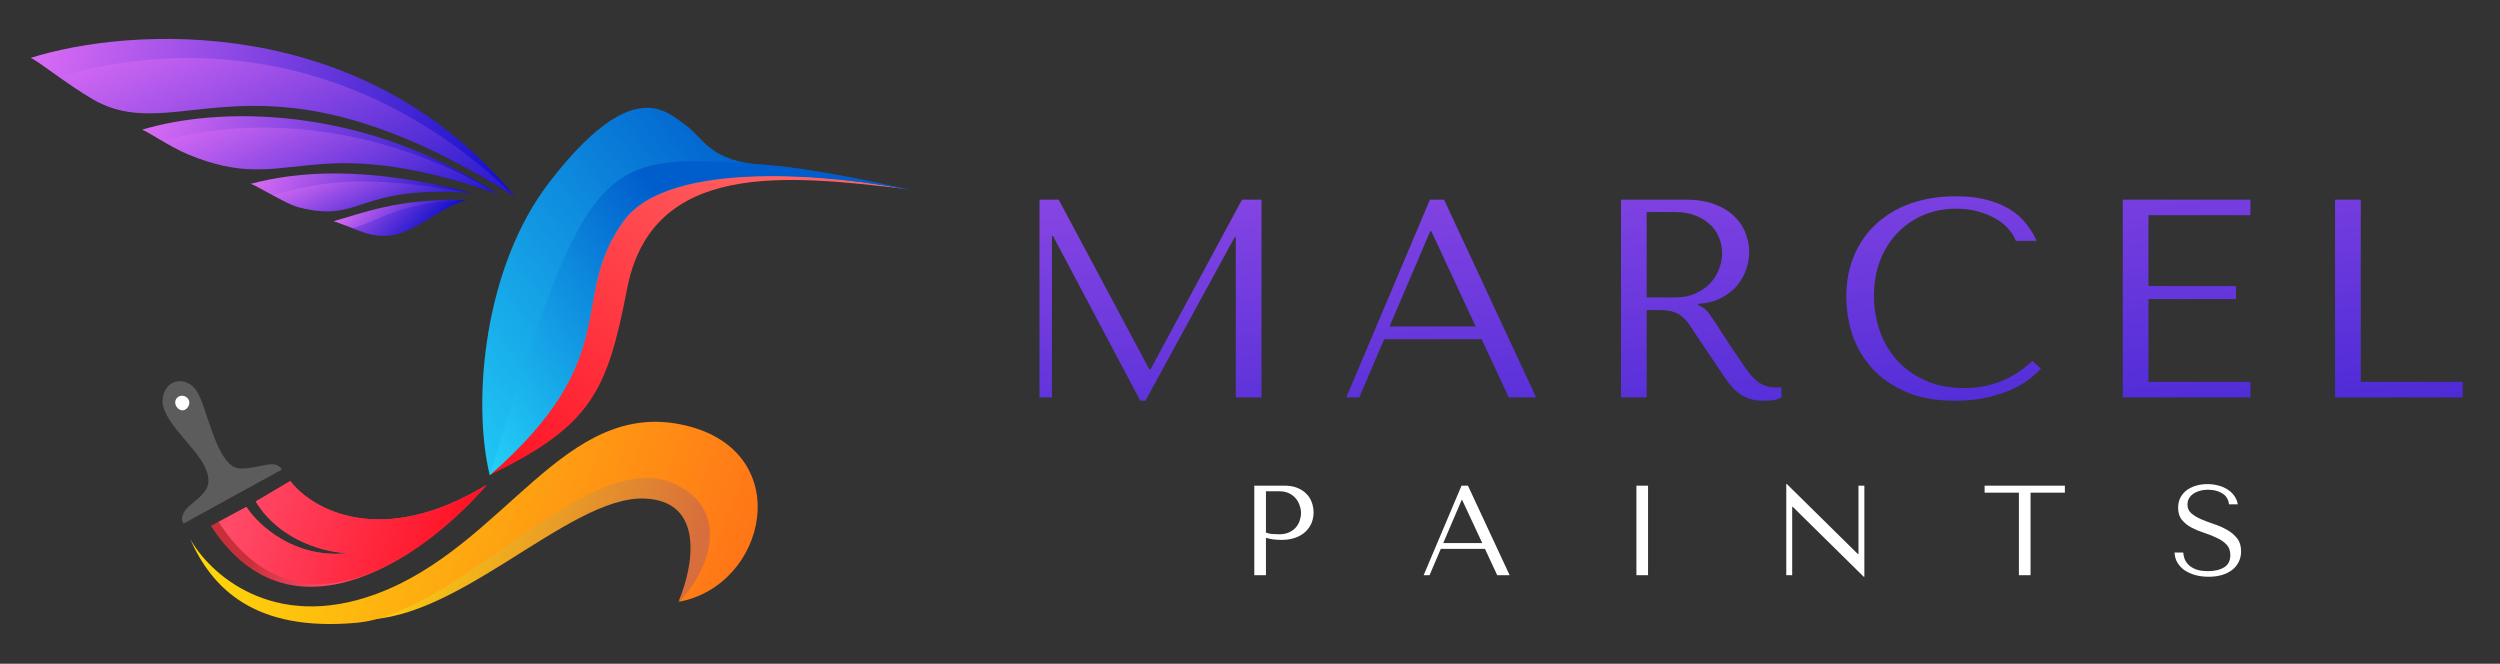 <svg width="113" height="30" viewBox="0 0 113 30" fill="none" xmlns="http://www.w3.org/2000/svg">
<rect x="0" y="0" width="113" height="30" fill="#333333" stroke="none"/>
<g clip-path="url(#clip0_30_2)">
<path d="M23.294 8.903C16.389 0.511 5.811 1.216 1.386 2.617C1.779 2.788 3.029 3.817 4.214 4.498C8.159 6.766 11.71 1.563 23.294 8.903Z" fill="url(#paint0_linear_30_2)"/>
<path opacity="0.5" d="M23.294 8.903C15.175 1.042 6.326 2.353 2.791 3.457C3.184 3.628 3.03 3.79 4.215 4.473C8.162 6.747 11.707 1.542 23.294 8.903Z" fill="url(#paint1_linear_30_2)"/>
<path d="M22.495 8.763C16.316 4.701 9.802 4.833 6.42 5.864C6.72 5.958 7.631 6.621 8.536 6.994C13.192 8.913 13.767 5.739 22.495 8.763Z" fill="url(#paint2_linear_30_2)"/>
<path opacity="0.5" d="M22.496 8.762C16.718 5.307 10.784 5.351 7.402 6.38C7.702 6.475 7.621 6.589 8.527 6.965C13.188 8.897 13.758 5.715 22.496 8.762Z" fill="url(#paint3_linear_30_2)"/>
<path d="M21.349 8.725C16.444 7.462 13.39 7.768 11.329 8.31C11.518 8.342 12.932 9.218 13.497 9.364C16.406 10.114 16.04 8.329 21.349 8.725Z" fill="url(#paint4_linear_30_2)"/>
<path opacity="0.5" d="M21.349 8.725C15.992 7.799 14.369 8.283 12.31 8.826C12.499 8.858 12.942 9.227 13.506 9.372C16.411 10.116 16.047 8.336 21.349 8.725Z" fill="url(#paint5_linear_30_2)"/>
<path d="M21.102 9.034C17.921 8.963 16.349 9.659 15.072 9.999C15.189 10.018 16.346 10.489 16.696 10.576C18.493 11.027 19.462 9.479 21.102 9.034Z" fill="url(#paint6_linear_30_2)"/>
<path opacity="0.5" d="M21.102 9.035C18.006 9.146 17.172 9.983 15.896 10.326C16.012 10.344 16.346 10.502 16.694 10.587C18.485 11.021 19.463 9.485 21.102 9.035Z" fill="url(#paint7_linear_30_2)"/>
<path d="M28.344 13.057C27.444 17.724 26.718 19.238 22.135 21.476C22.579 20.378 23.615 17.977 24.121 16.984C24.753 15.742 24.817 12.914 25.474 11.195C26.131 9.475 29.862 7.395 32.186 7.4C34.045 7.404 38.89 8.168 40.893 8.537C35.585 7.916 29.469 7.224 28.344 13.057Z" fill="url(#paint8_linear_30_2)"/>
<path d="M24.847 8.214C21.858 12.071 21.335 18.145 22.135 21.476C28.324 16.077 25.629 13.517 28.192 9.991C30.242 7.171 37.713 7.893 41.192 8.606C39.812 8.281 36.55 7.596 34.542 7.46C32.033 7.289 31.835 6.249 30.969 5.638C30.104 5.027 28.583 3.392 24.847 8.214Z" fill="url(#paint9_linear_30_2)"/>
<path d="M41.188 8.598C39.806 8.271 36.542 7.581 34.533 7.442C27.191 6.934 26.63 6.792 22.135 21.476C28.321 16.072 25.622 13.502 28.182 9.972C30.23 7.148 37.706 7.88 41.188 8.598Z" fill="url(#paint10_linear_30_2)"/>
<path d="M29.129 22.534C31.913 22.64 31.317 25.676 30.671 27.181L31.971 26.256C32.631 25.728 33.662 24.151 32.499 22.072C31.046 19.473 27.632 21.037 26.597 21.433C25.561 21.829 20.87 25.089 20.364 26.036C19.959 26.794 17.258 27.644 15.959 27.974C20.386 28.459 25.65 22.402 29.129 22.534Z" fill="url(#paint11_linear_30_2)"/>
<path d="M8.628 22.807C8.134 23.212 8.202 23.549 8.297 23.666L12.746 21.221C12.394 20.715 11.821 21.177 10.874 21.177C9.789 21.177 9.376 18.402 8.892 17.676C8.407 16.949 7.438 17.125 7.35 18.05C7.262 18.975 8.804 20.164 9.244 21.067C9.685 21.97 9.244 22.301 8.628 22.807Z" fill="#5C5C5C"/>
<path d="M13.121 21.741L11.557 22.666C12.685 24.516 14.832 24.993 15.764 25.001C13.315 25.283 11.66 23.723 11.139 22.909L9.531 23.767C13.267 29.529 19.398 24.935 21.997 21.917C17.222 24.825 14.09 23.011 13.121 21.741Z" fill="url(#paint12_linear_30_2)"/>
<path d="M13.121 21.741L11.557 22.666C12.685 24.516 14.832 24.993 15.764 25.001C13.315 25.283 11.66 23.723 11.139 22.909L9.88 23.591C13.615 29.353 19.398 24.935 21.997 21.917C17.222 24.825 14.09 23.011 13.121 21.741Z" fill="url(#paint13_linear_30_2)"/>
<path d="M16.997 26.851C12.31 28.577 9.436 25.896 8.584 24.34C9.575 26.586 11.491 28.569 16.116 28.15C20.741 27.732 26.664 20.092 30.498 21.873C33.247 23.151 31.844 26.117 30.674 27.203C34.679 26.476 36.022 20.42 30.983 19.23C25.477 17.931 22.856 24.692 16.997 26.851Z" fill="url(#paint14_linear_30_2)"/>
<path d="M8.558 18.195C8.558 18.365 8.42 18.547 8.249 18.547C8.079 18.547 7.919 18.365 7.919 18.195C7.919 18.025 8.057 17.887 8.227 17.887C8.398 17.887 8.558 18.025 8.558 18.195Z" fill="white"/>
</g>
<path d="M47.853 9.024L51.951 16.697H52.002L56.139 9.024H57.02V17.961H55.858V10.722H55.807L51.773 18.114H51.543L47.598 10.671H47.547V17.961H46.985V9.024H47.853ZM66.969 15.331H62.565L61.441 17.961H60.854L64.633 9.024H65.271L69.433 17.961H68.195L66.969 15.331ZM66.701 14.757L64.697 10.454H64.646L62.807 14.757H66.701ZM73.269 9.024H76.167C76.737 9.024 77.209 9.105 77.584 9.267C77.958 9.42 78.252 9.616 78.465 9.854C78.686 10.084 78.839 10.335 78.924 10.607C79.018 10.88 79.065 11.131 79.065 11.361C79.065 11.616 79.022 11.88 78.937 12.152C78.852 12.416 78.716 12.663 78.528 12.893C78.341 13.122 78.099 13.314 77.801 13.467C77.511 13.62 77.162 13.71 76.754 13.735V13.786L76.882 13.85C76.984 13.901 77.069 13.965 77.137 14.042C77.213 14.118 77.307 14.242 77.418 14.412C77.537 14.582 77.694 14.825 77.89 15.139C78.086 15.446 78.362 15.859 78.72 16.378C78.839 16.557 78.954 16.718 79.065 16.863C79.175 16.999 79.29 17.118 79.409 17.221C79.528 17.314 79.656 17.386 79.792 17.438C79.928 17.489 80.086 17.514 80.265 17.514C80.307 17.514 80.35 17.514 80.392 17.514C80.435 17.506 80.477 17.497 80.52 17.489V17.961C80.401 18.029 80.282 18.072 80.162 18.089C80.043 18.106 79.89 18.114 79.703 18.114C79.448 18.114 79.226 18.08 79.039 18.012C78.86 17.944 78.699 17.855 78.554 17.744C78.409 17.625 78.273 17.484 78.145 17.323C78.026 17.161 77.903 16.982 77.775 16.786L76.767 15.293C76.613 15.054 76.481 14.854 76.371 14.693C76.26 14.531 76.141 14.399 76.013 14.297C75.886 14.195 75.741 14.123 75.579 14.08C75.426 14.037 75.23 14.016 74.992 14.016H74.43V17.961H73.269V9.024ZM74.43 9.586V13.442H75.745C76.086 13.442 76.384 13.382 76.639 13.263C76.903 13.144 77.124 12.991 77.303 12.803C77.481 12.607 77.614 12.395 77.699 12.165C77.792 11.927 77.839 11.693 77.839 11.463C77.839 11.19 77.788 10.939 77.686 10.71C77.592 10.48 77.452 10.284 77.264 10.122C77.077 9.952 76.852 9.82 76.588 9.727C76.333 9.633 76.043 9.586 75.72 9.586H74.43ZM91.867 16.314L92.249 16.659C92.139 16.786 91.977 16.935 91.764 17.106C91.552 17.276 91.284 17.438 90.96 17.591C90.645 17.735 90.271 17.859 89.837 17.961C89.411 18.063 88.926 18.114 88.381 18.114C87.522 18.114 86.781 17.982 86.16 17.718C85.539 17.446 85.028 17.093 84.628 16.659C84.228 16.216 83.93 15.714 83.734 15.152C83.547 14.582 83.453 13.999 83.453 13.403C83.453 12.714 83.573 12.093 83.811 11.539C84.049 10.978 84.385 10.501 84.819 10.11C85.253 9.71 85.773 9.403 86.377 9.19C86.99 8.978 87.666 8.871 88.407 8.871C88.917 8.871 89.373 8.922 89.773 9.024C90.173 9.127 90.522 9.267 90.82 9.446C91.118 9.624 91.364 9.837 91.56 10.084C91.764 10.331 91.93 10.599 92.058 10.888H91.113C91.054 10.71 90.947 10.535 90.794 10.365C90.649 10.186 90.458 10.029 90.22 9.893C89.99 9.756 89.722 9.646 89.415 9.561C89.117 9.475 88.785 9.433 88.419 9.433C87.883 9.433 87.385 9.531 86.926 9.727C86.475 9.922 86.083 10.195 85.751 10.544C85.419 10.893 85.16 11.31 84.973 11.795C84.794 12.271 84.704 12.799 84.704 13.378C84.704 13.922 84.79 14.446 84.96 14.948C85.138 15.45 85.398 15.893 85.739 16.276C86.079 16.659 86.505 16.965 87.015 17.195C87.526 17.425 88.113 17.54 88.777 17.54C89.969 17.54 90.998 17.131 91.867 16.314ZM95.949 9.024H101.72V9.727H97.111V12.931H101.068V13.518H97.111V17.259H101.72V17.961H95.949V9.024ZM105.544 17.961V9.024H106.706V17.259H111.314V17.961H105.544Z" fill="url(#paint15_linear_30_2)"/>
<path d="M57.221 24.311V26H56.694V21.951H58.048C58.272 21.951 58.466 21.983 58.632 22.049C58.798 22.115 58.935 22.203 59.043 22.315C59.155 22.423 59.237 22.552 59.291 22.703C59.346 22.849 59.373 23.003 59.373 23.166C59.373 23.335 59.342 23.495 59.28 23.646C59.218 23.792 59.126 23.923 59.002 24.039C58.883 24.151 58.732 24.239 58.551 24.305C58.37 24.371 58.162 24.403 57.926 24.403C57.788 24.403 57.66 24.396 57.544 24.38C57.429 24.361 57.321 24.338 57.221 24.311ZM57.221 22.205V24.074C57.302 24.105 57.392 24.126 57.492 24.137C57.593 24.145 57.703 24.149 57.822 24.149C57.996 24.149 58.144 24.12 58.268 24.062C58.391 24.004 58.493 23.929 58.574 23.837C58.655 23.744 58.713 23.642 58.748 23.53C58.786 23.414 58.806 23.3 58.806 23.189C58.806 23.073 58.784 22.957 58.742 22.841C58.703 22.722 58.644 22.616 58.563 22.523C58.482 22.427 58.38 22.35 58.256 22.292C58.133 22.234 57.99 22.205 57.828 22.205H57.221ZM67.12 24.808H65.124L64.615 26H64.349L66.061 21.951H66.351L68.236 26H67.675L67.12 24.808ZM66.999 24.548L66.09 22.599H66.067L65.234 24.548H66.999ZM73.966 21.951H74.492V26H73.966V21.951ZM84.003 21.951H84.269V26.069H84.24L81.03 22.905H81.007V26H80.74V21.881H80.769L83.98 25.046H84.003V21.951ZM91.781 26H91.255V22.269H89.705V21.951H93.332V22.269H91.781V26ZM98.289 24.976H98.683C98.686 25.042 98.702 25.123 98.729 25.219C98.756 25.312 98.808 25.402 98.885 25.491C98.962 25.58 99.074 25.657 99.221 25.722C99.367 25.784 99.562 25.815 99.805 25.815C100.109 25.815 100.352 25.757 100.534 25.641C100.719 25.526 100.811 25.343 100.811 25.092C100.811 24.891 100.753 24.731 100.638 24.612C100.522 24.492 100.376 24.392 100.198 24.311C100.025 24.226 99.836 24.151 99.631 24.085C99.427 24.02 99.236 23.941 99.058 23.848C98.885 23.756 98.74 23.64 98.625 23.501C98.509 23.362 98.451 23.179 98.451 22.951C98.451 22.778 98.486 22.624 98.555 22.489C98.629 22.354 98.725 22.242 98.844 22.153C98.968 22.064 99.109 21.997 99.267 21.951C99.429 21.904 99.599 21.881 99.776 21.881C99.945 21.881 100.108 21.902 100.262 21.945C100.42 21.983 100.561 22.043 100.684 22.124C100.807 22.201 100.91 22.298 100.991 22.413C101.072 22.525 101.124 22.652 101.147 22.795H100.753C100.723 22.568 100.619 22.402 100.441 22.298C100.268 22.19 100.055 22.136 99.805 22.136C99.654 22.136 99.521 22.155 99.406 22.194C99.29 22.228 99.192 22.276 99.111 22.338C99.034 22.396 98.974 22.465 98.931 22.547C98.893 22.628 98.873 22.714 98.873 22.807C98.873 22.973 98.933 23.106 99.053 23.206C99.172 23.306 99.321 23.395 99.498 23.472C99.679 23.549 99.874 23.622 100.082 23.692C100.295 23.761 100.489 23.848 100.667 23.952C100.848 24.052 100.998 24.18 101.118 24.334C101.237 24.484 101.297 24.679 101.297 24.918C101.297 25.092 101.263 25.25 101.193 25.393C101.124 25.535 101.025 25.657 100.898 25.757C100.771 25.857 100.617 25.934 100.435 25.988C100.258 26.042 100.057 26.069 99.834 26.069C99.614 26.069 99.411 26.044 99.226 25.994C99.041 25.94 98.879 25.867 98.74 25.774C98.605 25.678 98.497 25.562 98.416 25.427C98.339 25.292 98.297 25.142 98.289 24.976Z" fill="white"/>
<defs>
<linearGradient id="paint0_linear_30_2" x1="-1.788" y1="-0.079" x2="22.322" y2="9.318" gradientUnits="userSpaceOnUse">
<stop stop-color="#FE7CFC"/>
<stop offset="1" stop-color="#1210CA"/>
</linearGradient>
<linearGradient id="paint1_linear_30_2" x1="9.08" y1="0.387" x2="10.881" y2="12.616" gradientUnits="userSpaceOnUse">
<stop stop-color="#FE7CFC"/>
<stop offset="1" stop-color="#1210CA"/>
</linearGradient>
<linearGradient id="paint2_linear_30_2" x1="4.193" y1="4.265" x2="20.057" y2="12.385" gradientUnits="userSpaceOnUse">
<stop stop-color="#FE7CFC"/>
<stop offset="1" stop-color="#1210CA"/>
</linearGradient>
<linearGradient id="paint3_linear_30_2" x1="12.312" y1="3.983" x2="13.906" y2="11.747" gradientUnits="userSpaceOnUse">
<stop stop-color="#FE7CFC"/>
<stop offset="1" stop-color="#1210CA"/>
</linearGradient>
<linearGradient id="paint4_linear_30_2" x1="10.024" y1="7.62" x2="17.907" y2="13.146" gradientUnits="userSpaceOnUse">
<stop stop-color="#FE7CFC"/>
<stop offset="1" stop-color="#1210CA"/>
</linearGradient>
<linearGradient id="paint5_linear_30_2" x1="15.513" y1="7.263" x2="16.504" y2="10.687" gradientUnits="userSpaceOnUse">
<stop stop-color="#FE7CFC"/>
<stop offset="1" stop-color="#1210CA"/>
</linearGradient>
<linearGradient id="paint6_linear_30_2" x1="14.352" y1="9.836" x2="17.167" y2="12.756" gradientUnits="userSpaceOnUse">
<stop stop-color="#FE7CFC"/>
<stop offset="1" stop-color="#1210CA"/>
</linearGradient>
<linearGradient id="paint7_linear_30_2" x1="15.55" y1="3.692" x2="21.02" y2="8.618" gradientUnits="userSpaceOnUse">
<stop stop-color="#FE7CFC"/>
<stop offset="1" stop-color="#1210CA"/>
</linearGradient>
<linearGradient id="paint8_linear_30_2" x1="38.762" y1="11.225" x2="26.482" y2="25.084" gradientUnits="userSpaceOnUse">
<stop stop-color="#FF6161"/>
<stop offset="1" stop-color="#FF1224"/>
</linearGradient>
<linearGradient id="paint9_linear_30_2" x1="19.95" y1="26.936" x2="38.928" y2="12.163" gradientUnits="userSpaceOnUse">
<stop stop-color="#29E3FF"/>
<stop offset="1" stop-color="#005DCC"/>
</linearGradient>
<linearGradient id="paint10_linear_30_2" x1="18.227" y1="19.497" x2="30.978" y2="10.402" gradientUnits="userSpaceOnUse">
<stop stop-color="#29E3FF"/>
<stop offset="1" stop-color="#005DCC"/>
</linearGradient>
<linearGradient id="paint11_linear_30_2" x1="15.573" y1="28.622" x2="29.169" y2="32.598" gradientUnits="userSpaceOnUse">
<stop stop-color="#FED60A"/>
<stop offset="1" stop-color="#D86E3C"/>
</linearGradient>
<linearGradient id="paint12_linear_30_2" x1="15.246" y1="26.545" x2="13.055" y2="23.975" gradientUnits="userSpaceOnUse">
<stop stop-color="#FF4B69"/>
<stop offset="1" stop-color="#C7303B"/>
</linearGradient>
<linearGradient id="paint13_linear_30_2" x1="9.249" y1="26.924" x2="18.968" y2="30.135" gradientUnits="userSpaceOnUse">
<stop stop-color="#FF4B69"/>
<stop offset="1" stop-color="#FF1224"/>
</linearGradient>
<linearGradient id="paint14_linear_30_2" x1="8.003" y1="28.973" x2="32.423" y2="38.703" gradientUnits="userSpaceOnUse">
<stop stop-color="#FED60A"/>
<stop offset="1" stop-color="#FF641A"/>
</linearGradient>
<linearGradient id="paint15_linear_30_2" x1="66.428" y1="44.99" x2="61.441" y2="-20.847" gradientUnits="userSpaceOnUse">
<stop offset="0.142" stop-color="#1210CA"/>
<stop offset="1" stop-color="#FE7CFC"/>
</linearGradient>
<clipPath id="clip0_30_2">
<rect width="42.473" height="30" fill="white"/>
</clipPath>
</defs>
</svg>
